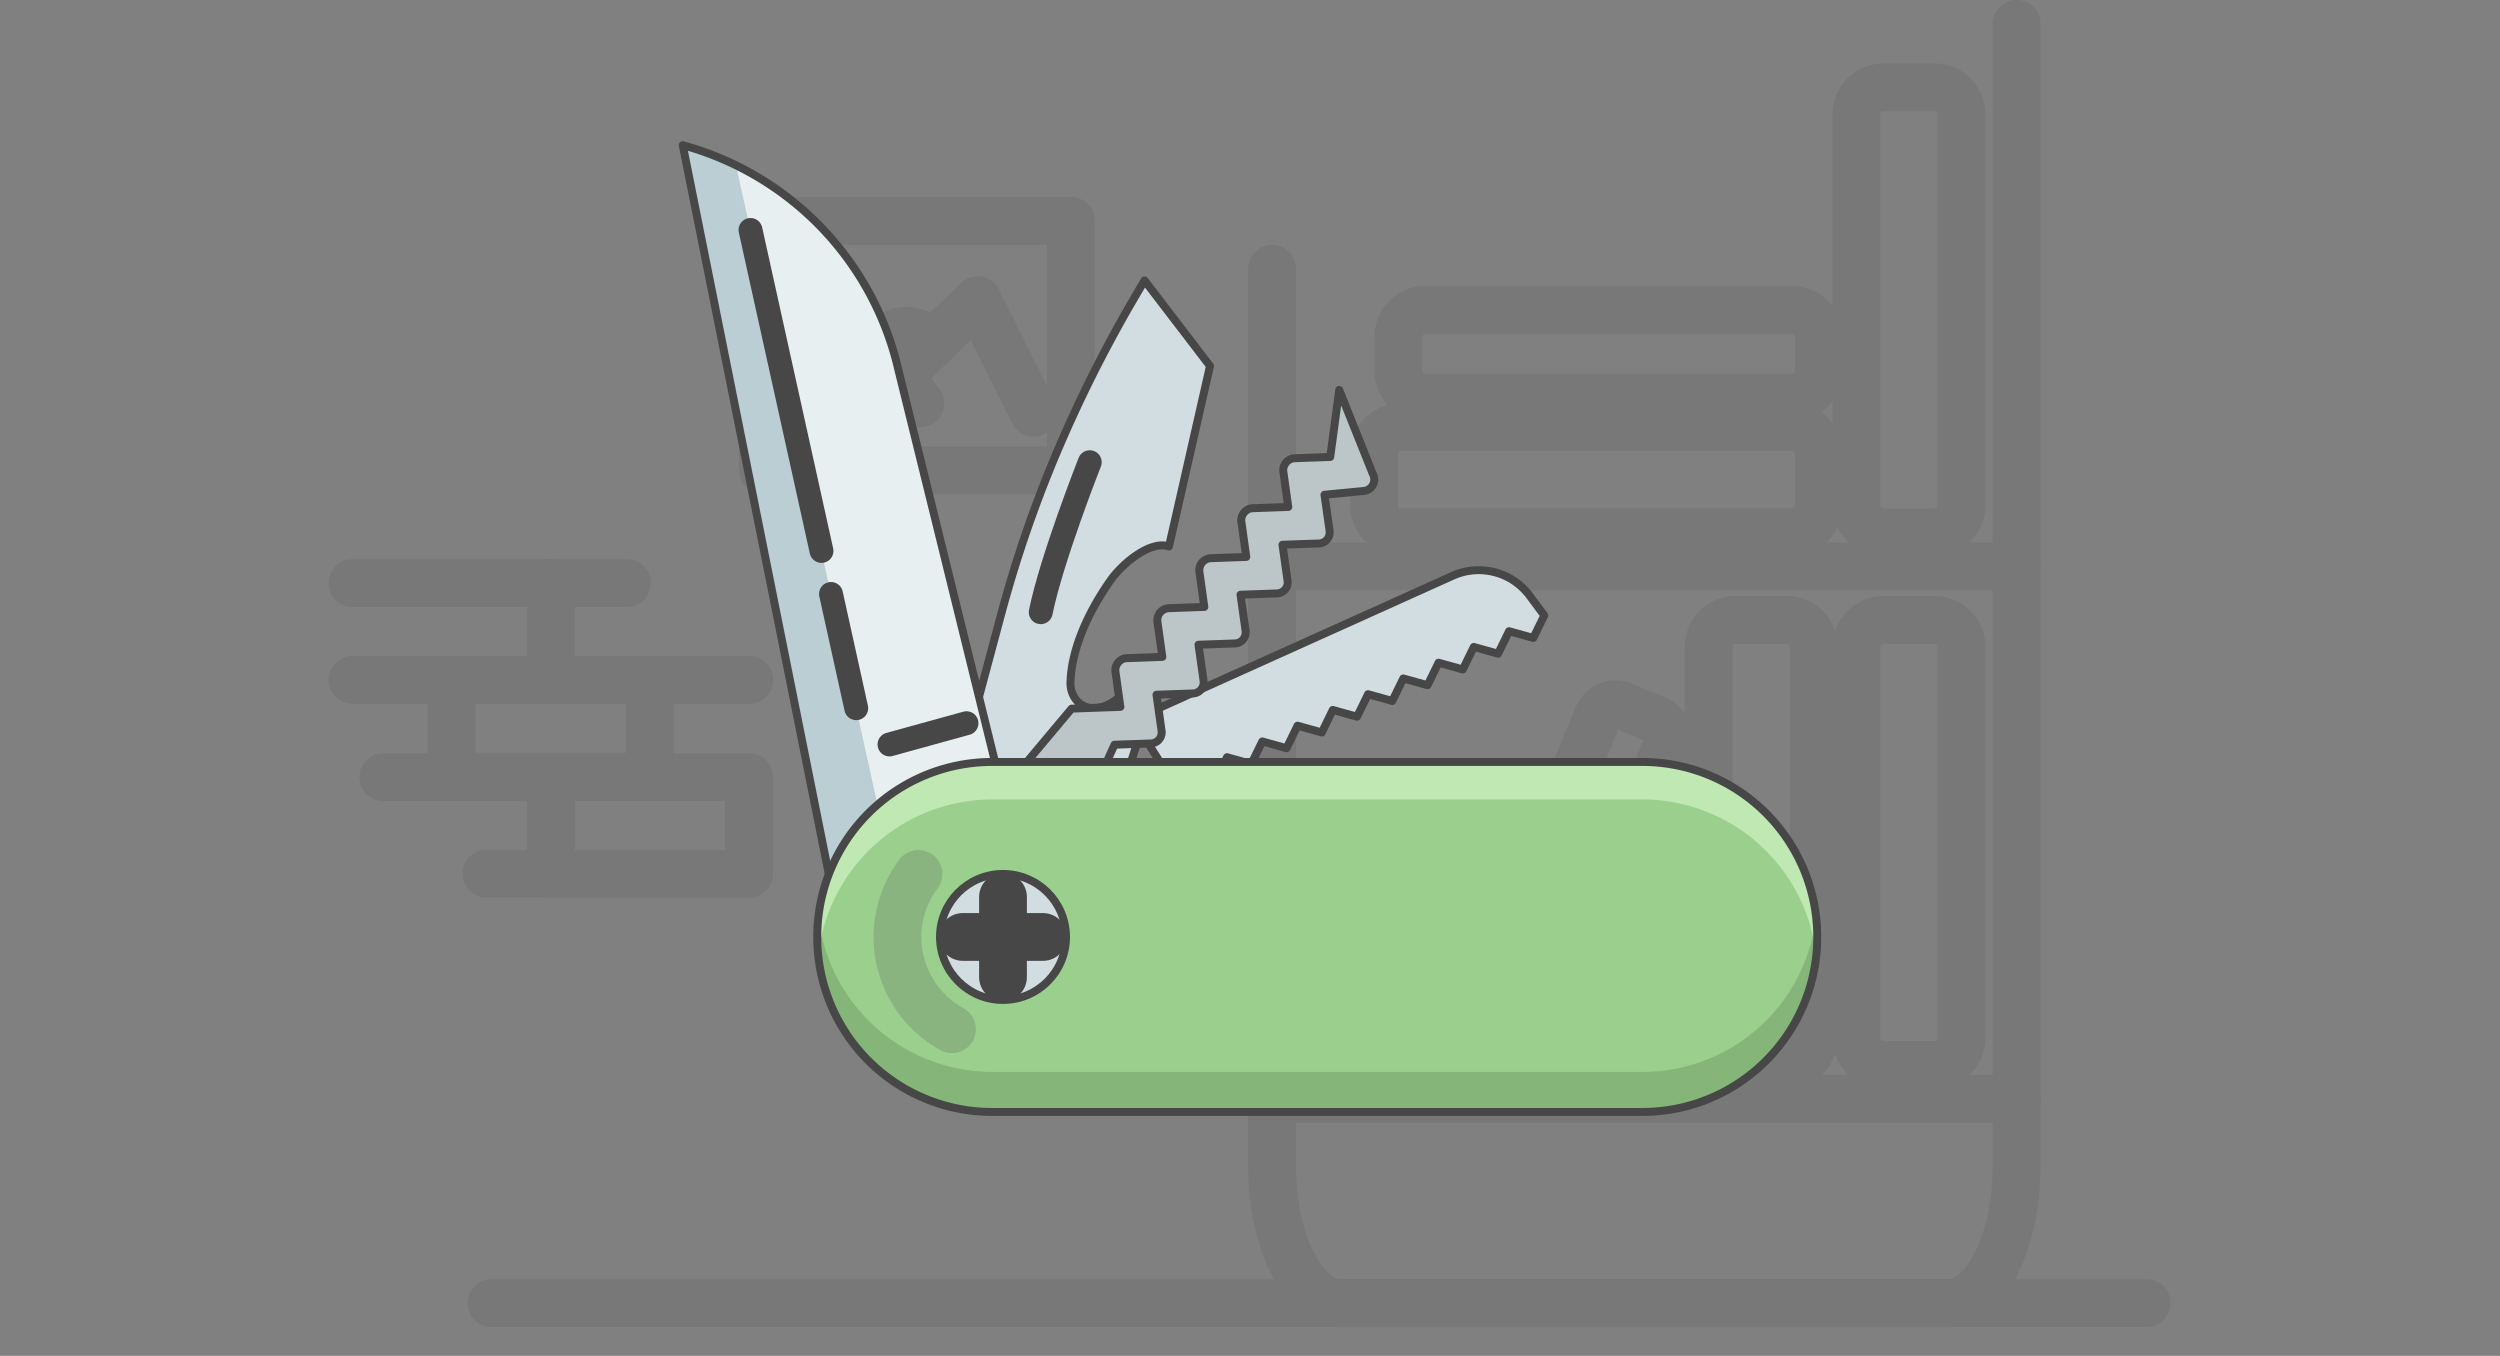 <svg xmlns="http://www.w3.org/2000/svg" width="314" height="170.296" viewBox="0 0 314 170.296">
  <rect x="0" y="0" width="314" height="170.296" fill="#808080" stroke="none"/>
  <g id="day77-pocket-knief" transform="translate(0 -234)">
    <path id="XMLID_2_" d="M314,1000h0Z" transform="translate(0 -595.704)" fill="#fff"/>
    <g id="XMLID_3_" transform="translate(44.284 237)" opacity="0.15">
      <path id="XMLID_10_" d="M608.709,237V380.467c0,9.514-3.894,17.239-8.729,17.239H523.929c-4.8,0-8.729-7.724-8.729-17.239V267.772" transform="translate(-399.711 -237)" fill="none" stroke="#474747" stroke-linecap="round" stroke-linejoin="round" stroke-miterlimit="10" stroke-width="6"/>
      <line id="XMLID_9_" x2="207.868" transform="translate(17.458 160.674)" fill="none" stroke="#474747" stroke-linecap="round" stroke-linejoin="round" stroke-miterlimit="10" stroke-width="6"/>
      <line id="XMLID_18_" x2="93.509" transform="translate(115.489 68.138)" fill="none" stroke="#474747" stroke-linecap="round" stroke-linejoin="round" stroke-miterlimit="10" stroke-width="6"/>
      <line id="XMLID_22_" x2="93.509" transform="translate(115.489 134.989)" fill="none" stroke="#474747" stroke-linecap="round" stroke-linejoin="round" stroke-miterlimit="10" stroke-width="6"/>
      <path id="XMLID_17_" d="M758.7,531.292h-6.374a3.431,3.431,0,0,1-3.423-3.423V478.823a3.431,3.431,0,0,1,3.423-3.423H758.7a3.431,3.431,0,0,1,3.423,3.423v49.047A3.431,3.431,0,0,1,758.7,531.292Z" transform="translate(-560.029 -400.542)" fill="none" stroke="#474747" stroke-linecap="round" stroke-linejoin="round" stroke-miterlimit="10" stroke-width="6"/>
      <path id="XMLID_25_" d="M699.6,531.292h-6.374a3.431,3.431,0,0,1-3.423-3.423V478.823a3.431,3.431,0,0,1,3.423-3.423H699.6a3.431,3.431,0,0,1,3.423,3.423v49.047A3.411,3.411,0,0,1,699.6,531.292Z" transform="translate(-519.486 -400.542)" fill="none" stroke="#474747" stroke-linecap="round" stroke-linejoin="round" stroke-miterlimit="10" stroke-width="6"/>
      <path id="XMLID_60_" d="M758.7,318.292h-6.374a3.431,3.431,0,0,1-3.423-3.423V265.823a3.431,3.431,0,0,1,3.423-3.423H758.7a3.431,3.431,0,0,1,3.423,3.423v49.047A3.431,3.431,0,0,1,758.7,318.292Z" transform="translate(-560.029 -254.424)" fill="none" stroke="#474747" stroke-linecap="round" stroke-linejoin="round" stroke-miterlimit="10" stroke-width="6"/>
      <path id="XMLID_58_" d="M611.892,401.623V408a3.431,3.431,0,0,1-3.423,3.423H559.423A3.431,3.431,0,0,1,556,408v-6.374a3.431,3.431,0,0,1,3.423-3.423h49.047A3.431,3.431,0,0,1,611.892,401.623Z" transform="translate(-427.7 -347.583)" fill="none" stroke="#474747" stroke-linecap="round" stroke-linejoin="round" stroke-miterlimit="10" stroke-width="6"/>
      <path id="XMLID_61_" d="M618.546,354.823V359a3.431,3.431,0,0,1-3.423,3.423h-46A3.431,3.431,0,0,1,565.7,359v-4.176a3.431,3.431,0,0,1,3.423-3.423h46A3.431,3.431,0,0,1,618.546,354.823Z" transform="translate(-434.354 -315.478)" fill="none" stroke="#474747" stroke-linecap="round" stroke-linejoin="round" stroke-miterlimit="10" stroke-width="6"/>
      <path id="XMLID_34_" d="M600.33,553.552,596,551.731a2.369,2.369,0,0,1-1.287-3.077L610.566,510.6a2.369,2.369,0,0,1,3.077-1.287l4.333,1.821a2.369,2.369,0,0,1,1.287,3.077l-15.857,38.057A2.343,2.343,0,0,1,600.33,553.552Z" transform="translate(-454.132 -423.682)" fill="none" stroke="#474747" stroke-linecap="round" stroke-linejoin="round" stroke-miterlimit="10" stroke-width="6"/>
      <path id="XMLID_57_" d="M147.4,460.7h24.9v12.152H147.4" transform="translate(-147.4 -390.458)" fill="none" stroke="#474747" stroke-linecap="round" stroke-linejoin="round" stroke-miterlimit="10" stroke-width="6"/>
      <line id="XMLID_59_" x1="24.932" transform="translate(24.9 82.394)" fill="none" stroke="#474747" stroke-linecap="round" stroke-linejoin="round" stroke-miterlimit="10" stroke-width="6"/>
      <line id="XMLID_38_" x2="9.546" transform="translate(24.9 70.242)" fill="none" stroke="#474747" stroke-linecap="round" stroke-linejoin="round" stroke-miterlimit="10" stroke-width="6"/>
      <rect id="XMLID_42_" width="24.9" height="12.152" transform="translate(12.434 82.394)" fill="none" stroke="#474747" stroke-linecap="round" stroke-linejoin="round" stroke-miterlimit="10" stroke-width="6"/>
      <path id="XMLID_52_" d="M159.7,538.3h21.038v12.12h-8.07" transform="translate(-155.838 -443.692)" fill="none" stroke="#474747" stroke-linecap="round" stroke-linejoin="round" stroke-miterlimit="10" stroke-width="6"/>
      <rect id="XMLID_54_" width="24.9" height="12.152" transform="translate(24.9 94.608)" fill="none" stroke="#474747" stroke-linecap="round" stroke-linejoin="round" stroke-miterlimit="10" stroke-width="6"/>
      <rect id="XMLID_23_" width="38.653" height="31.337" transform="translate(51.559 24.743)" fill="none" stroke="#474747" stroke-linecap="round" stroke-linejoin="round" stroke-miterlimit="10" stroke-width="6"/>
      <path id="XMLID_62_" d="M328.6,370.068l7.1-10.268,7.316,9.075" transform="translate(-271.703 -321.241)" fill="none" stroke="#474747" stroke-linecap="round" stroke-linejoin="round" stroke-miterlimit="10" stroke-width="6"/>
      <path id="XMLID_64_" d="M365.9,357.108l9.891-9.608,7.034,14.13" transform="translate(-297.291 -312.803)" fill="none" stroke="#474747" stroke-linecap="round" stroke-linejoin="round" stroke-miterlimit="10" stroke-width="6"/>
      <path id="XMLID_63_" d="M357.7,362.343a3.714,3.714,0,0,1,6.72-.722" transform="translate(-291.666 -321.241)" fill="none" stroke="#474747" stroke-linecap="round" stroke-linejoin="round" stroke-miterlimit="10" stroke-width="6"/>
    </g>
    <g id="Group_334" data-name="Group 334" transform="translate(85.753 252.238)">
      <path id="XMLID_16_" d="M459.3,560.273l1.382-2.826,3.014.848,1.382-2.826,3.046.848,1.382-2.826,3.046.848,1.382-2.826,3.046.848,1.382-2.826,3.046.848,1.382-2.826,3.046.848,1.382-2.826,3.046.848,1.382-2.826,3.046.848,1.382-2.826,3.046.848,1.382-2.826,3.046.848,1.382-2.826-1.821-2.449a7.965,7.965,0,0,0-9.671-2.543L453.3,550.759Z" transform="translate(-396.717 -478.602)" fill="#d2dde1"/>
      <path id="XMLID_5_" d="M459.3,560.273l1.382-2.826,3.014.848,1.382-2.826,3.046.848,1.382-2.826,3.046.848,1.382-2.826,3.046.848,1.382-2.826,3.046.848,1.382-2.826,3.046.848,1.382-2.826,3.046.848,1.382-2.826,3.046.848,1.382-2.826,3.046.848,1.382-2.826,3.046.848,1.382-2.826-1.821-2.449a7.965,7.965,0,0,0-9.671-2.543L453.3,550.759Z" transform="translate(-396.717 -478.602)" fill="none" stroke="#474747" stroke-linecap="round" stroke-linejoin="round" stroke-miterlimit="10" stroke-width="1"/>
      <path id="XMLID_11_" d="M316.055,454.6l-23.456,4.71L273.1,362h0a38.081,38.081,0,0,1,26.816,27.13Z" transform="translate(-273.1 -362)" fill="#baced3"/>
      <path id="XMLID_13_" d="M396.9,468.1c-3.517,3.328-6.563,1.287-6.5-1.507.126-4.49,2.481-9.2,4.993-12.78,1.476-2.135,5.275-5.966,7.379-4.3l5.15-22.671L399.7,416.1l-1.507,2.575a169.189,169.189,0,0,0-9.608,19.248,156.2,156.2,0,0,0-7,20.5L373.1,490.078l14.821,4.773s4.9-5.244,6.343-8.509a110.991,110.991,0,0,0,5.872-17.05Z" transform="translate(-341.7 -399.113)" fill="#d2dde1"/>
      <path id="XMLID_7_" d="M396.9,468.1c-3.517,3.328-6.563,1.287-6.5-1.507.126-4.49,2.481-9.2,4.993-12.78,1.476-2.135,5.055-5.118,7.379-4.3l5.15-22.671L399.7,416.1l-1.507,2.575a169.189,169.189,0,0,0-9.608,19.248,156.2,156.2,0,0,0-7,20.5L373.1,490.078l14.821,4.773s4.9-5.244,6.343-8.509a110.991,110.991,0,0,0,5.872-17.05Z" transform="translate(-341.7 -399.113)" fill="none" stroke="#474747" stroke-linecap="round" stroke-linejoin="round" stroke-miterlimit="10" stroke-width="1"/>
      <path id="XMLID_12_" d="M294.4,370l20.63,93.227,15.606-3.14-16.14-65.5A38.011,38.011,0,0,0,294.4,370Z" transform="translate(-287.712 -367.488)" fill="#e7eff1"/>
      <path id="XMLID_4_" d="M316.055,454.6l-23.456,4.71L273.1,362h0a38.081,38.081,0,0,1,26.816,27.13Z" transform="translate(-273.1 -362)" fill="none" stroke="#474747" stroke-linecap="round" stroke-linejoin="round" stroke-miterlimit="10" stroke-width="1"/>
      <path id="XMLID_15_" d="M421.173,504.457l4.49-.157a1.4,1.4,0,0,0,1.413-1.664l-.628-4.459,4.49-.157a1.4,1.4,0,0,0,1.413-1.664l-.628-4.459,4.49-.157a1.4,1.4,0,0,0,1.413-1.664L437,485.617l4.49-.157A1.4,1.4,0,0,0,442.9,483.8l-.628-4.459,4.49-.157a1.4,1.4,0,0,0,1.413-1.664l-.628-4.459,4.9-.471a1.454,1.454,0,0,0,1.162-2.167L449.4,459.9l-1.13,8.415-4.333.157a1.519,1.519,0,0,0-1.539,1.821l.6,4.3-4.333.157a1.519,1.519,0,0,0-1.539,1.821l.6,4.3-4.333.157a1.519,1.519,0,0,0-1.539,1.821l.6,4.3-4.333.157a1.519,1.519,0,0,0-1.539,1.821l.6,4.3-4.333.157a1.519,1.519,0,0,0-1.539,1.821l.6,4.3-6.123.22-5.872,7,7.348,6.154Z" transform="translate(-366.945 -429.159)" fill="#bcc6c9"/>
      <path id="XMLID_6_" d="M421.173,504.457l4.49-.157a1.4,1.4,0,0,0,1.413-1.664l-.628-4.459,4.49-.157a1.4,1.4,0,0,0,1.413-1.664l-.628-4.459,4.49-.157a1.4,1.4,0,0,0,1.413-1.664L437,485.617l4.49-.157A1.4,1.4,0,0,0,442.9,483.8l-.628-4.459,4.49-.157a1.4,1.4,0,0,0,1.413-1.664l-.628-4.459,4.9-.471a1.454,1.454,0,0,0,1.162-2.167L449.4,459.9l-1.13,8.415-4.333.157a1.519,1.519,0,0,0-1.539,1.821l.6,4.3-4.333.157a1.519,1.519,0,0,0-1.539,1.821l.6,4.3-4.333.157a1.519,1.519,0,0,0-1.539,1.821l.6,4.3-4.333.157a1.519,1.519,0,0,0-1.539,1.821l.6,4.3-4.333.157a1.519,1.519,0,0,0-1.539,1.821l.6,4.3-6.123.22-5.872,7,7.348,6.154Z" transform="translate(-366.945 -429.159)" fill="none" stroke="#474747" stroke-linecap="round" stroke-linejoin="round" stroke-miterlimit="10" stroke-width="1"/>
      <path id="XMLID_8_" d="M430.52,652.66H348.88a21.964,21.964,0,0,1-21.98-21.98h0a21.964,21.964,0,0,1,21.98-21.98h81.64a21.964,21.964,0,0,1,21.98,21.98h0A21.964,21.964,0,0,1,430.52,652.66Z" transform="translate(-310.007 -531.236)" fill="#9acf8d"/>
      <path id="XMLID_47_" d="M430.52,690.168H348.88A21.986,21.986,0,0,1,327.057,670.7a22.009,22.009,0,0,0-.157,2.512h0a21.964,21.964,0,0,0,21.98,21.98h81.64a21.964,21.964,0,0,0,21.98-21.98h0a22.023,22.023,0,0,0-.157-2.512A21.94,21.94,0,0,1,430.52,690.168Z" transform="translate(-310.007 -573.768)" fill="#85b578"/>
      <path id="XMLID_46_" d="M430.52,608.7H348.88a21.964,21.964,0,0,0-21.98,21.98h0a19.386,19.386,0,0,0,.126,2.355A22.01,22.01,0,0,1,348.88,613.41h81.64a22.01,22.01,0,0,1,21.854,19.625,19.72,19.72,0,0,0,.126-2.355h0A21.984,21.984,0,0,0,430.52,608.7Z" transform="translate(-310.007 -531.236)" fill="#bfe8b3"/>
      <path id="XMLID_1_" d="M430.52,652.66H348.88a21.964,21.964,0,0,1-21.98-21.98h0a21.964,21.964,0,0,1,21.98-21.98h81.64a21.964,21.964,0,0,1,21.98,21.98h0A21.964,21.964,0,0,1,430.52,652.66Z" transform="translate(-310.007 -531.236)" fill="none" stroke="#474747" stroke-linecap="round" stroke-linejoin="round" stroke-miterlimit="10" stroke-width="1"/>
      <line id="XMLID_14_" y1="2.669" x2="9.671" transform="translate(25.968 72.597)" fill="none" stroke="#474747" stroke-linecap="round" stroke-linejoin="round" stroke-miterlimit="10" stroke-width="3"/>
      <circle id="XMLID_21_" cx="7.913" cy="7.913" r="7.913" transform="translate(32.311 91.531)" fill="#d2dde1"/>
      <path id="XMLID_36_" d="M365.845,673a13.214,13.214,0,0,1-4.208-19.5" transform="translate(-332.027 -561.969)" fill="none" stroke="#474747" stroke-linecap="round" stroke-linejoin="round" stroke-miterlimit="10" stroke-width="6" opacity="0.2"/>
      <circle id="XMLID_19_" cx="7.913" cy="7.913" r="7.913" transform="translate(32.311 91.531)" fill="none" stroke="#474747" stroke-linecap="round" stroke-linejoin="round" stroke-miterlimit="10" stroke-width="1"/>
      <path id="XMLID_32_" d="M422.454,488.8s-4.8,12.152-6.154,18.84" transform="translate(-371.335 -448.985)" fill="none" stroke="#474747" stroke-linecap="round" stroke-linejoin="round" stroke-miterlimit="10" stroke-width="3"/>
      <line id="XMLID_27_" y2="10.079" transform="translate(40.223 94.42)" fill="none" stroke="#474747" stroke-linecap="round" stroke-linejoin="round" stroke-miterlimit="10" stroke-width="6"/>
      <line id="XMLID_24_" x1="10.079" transform="translate(35.168 99.444)" fill="none" stroke="#474747" stroke-linecap="round" stroke-linejoin="round" stroke-miterlimit="10" stroke-width="6"/>
      <line id="XMLID_30_" x2="3.171" y2="14.35" transform="translate(18.62 56.363)" fill="none" stroke="#474747" stroke-linecap="round" stroke-linejoin="round" stroke-miterlimit="10" stroke-width="3"/>
      <line id="XMLID_20_" x2="8.918" y2="40.318" transform="translate(8.509 10.645)" fill="none" stroke="#474747" stroke-linecap="round" stroke-linejoin="round" stroke-miterlimit="10" stroke-width="3"/>
    </g>
  </g>
</svg>
